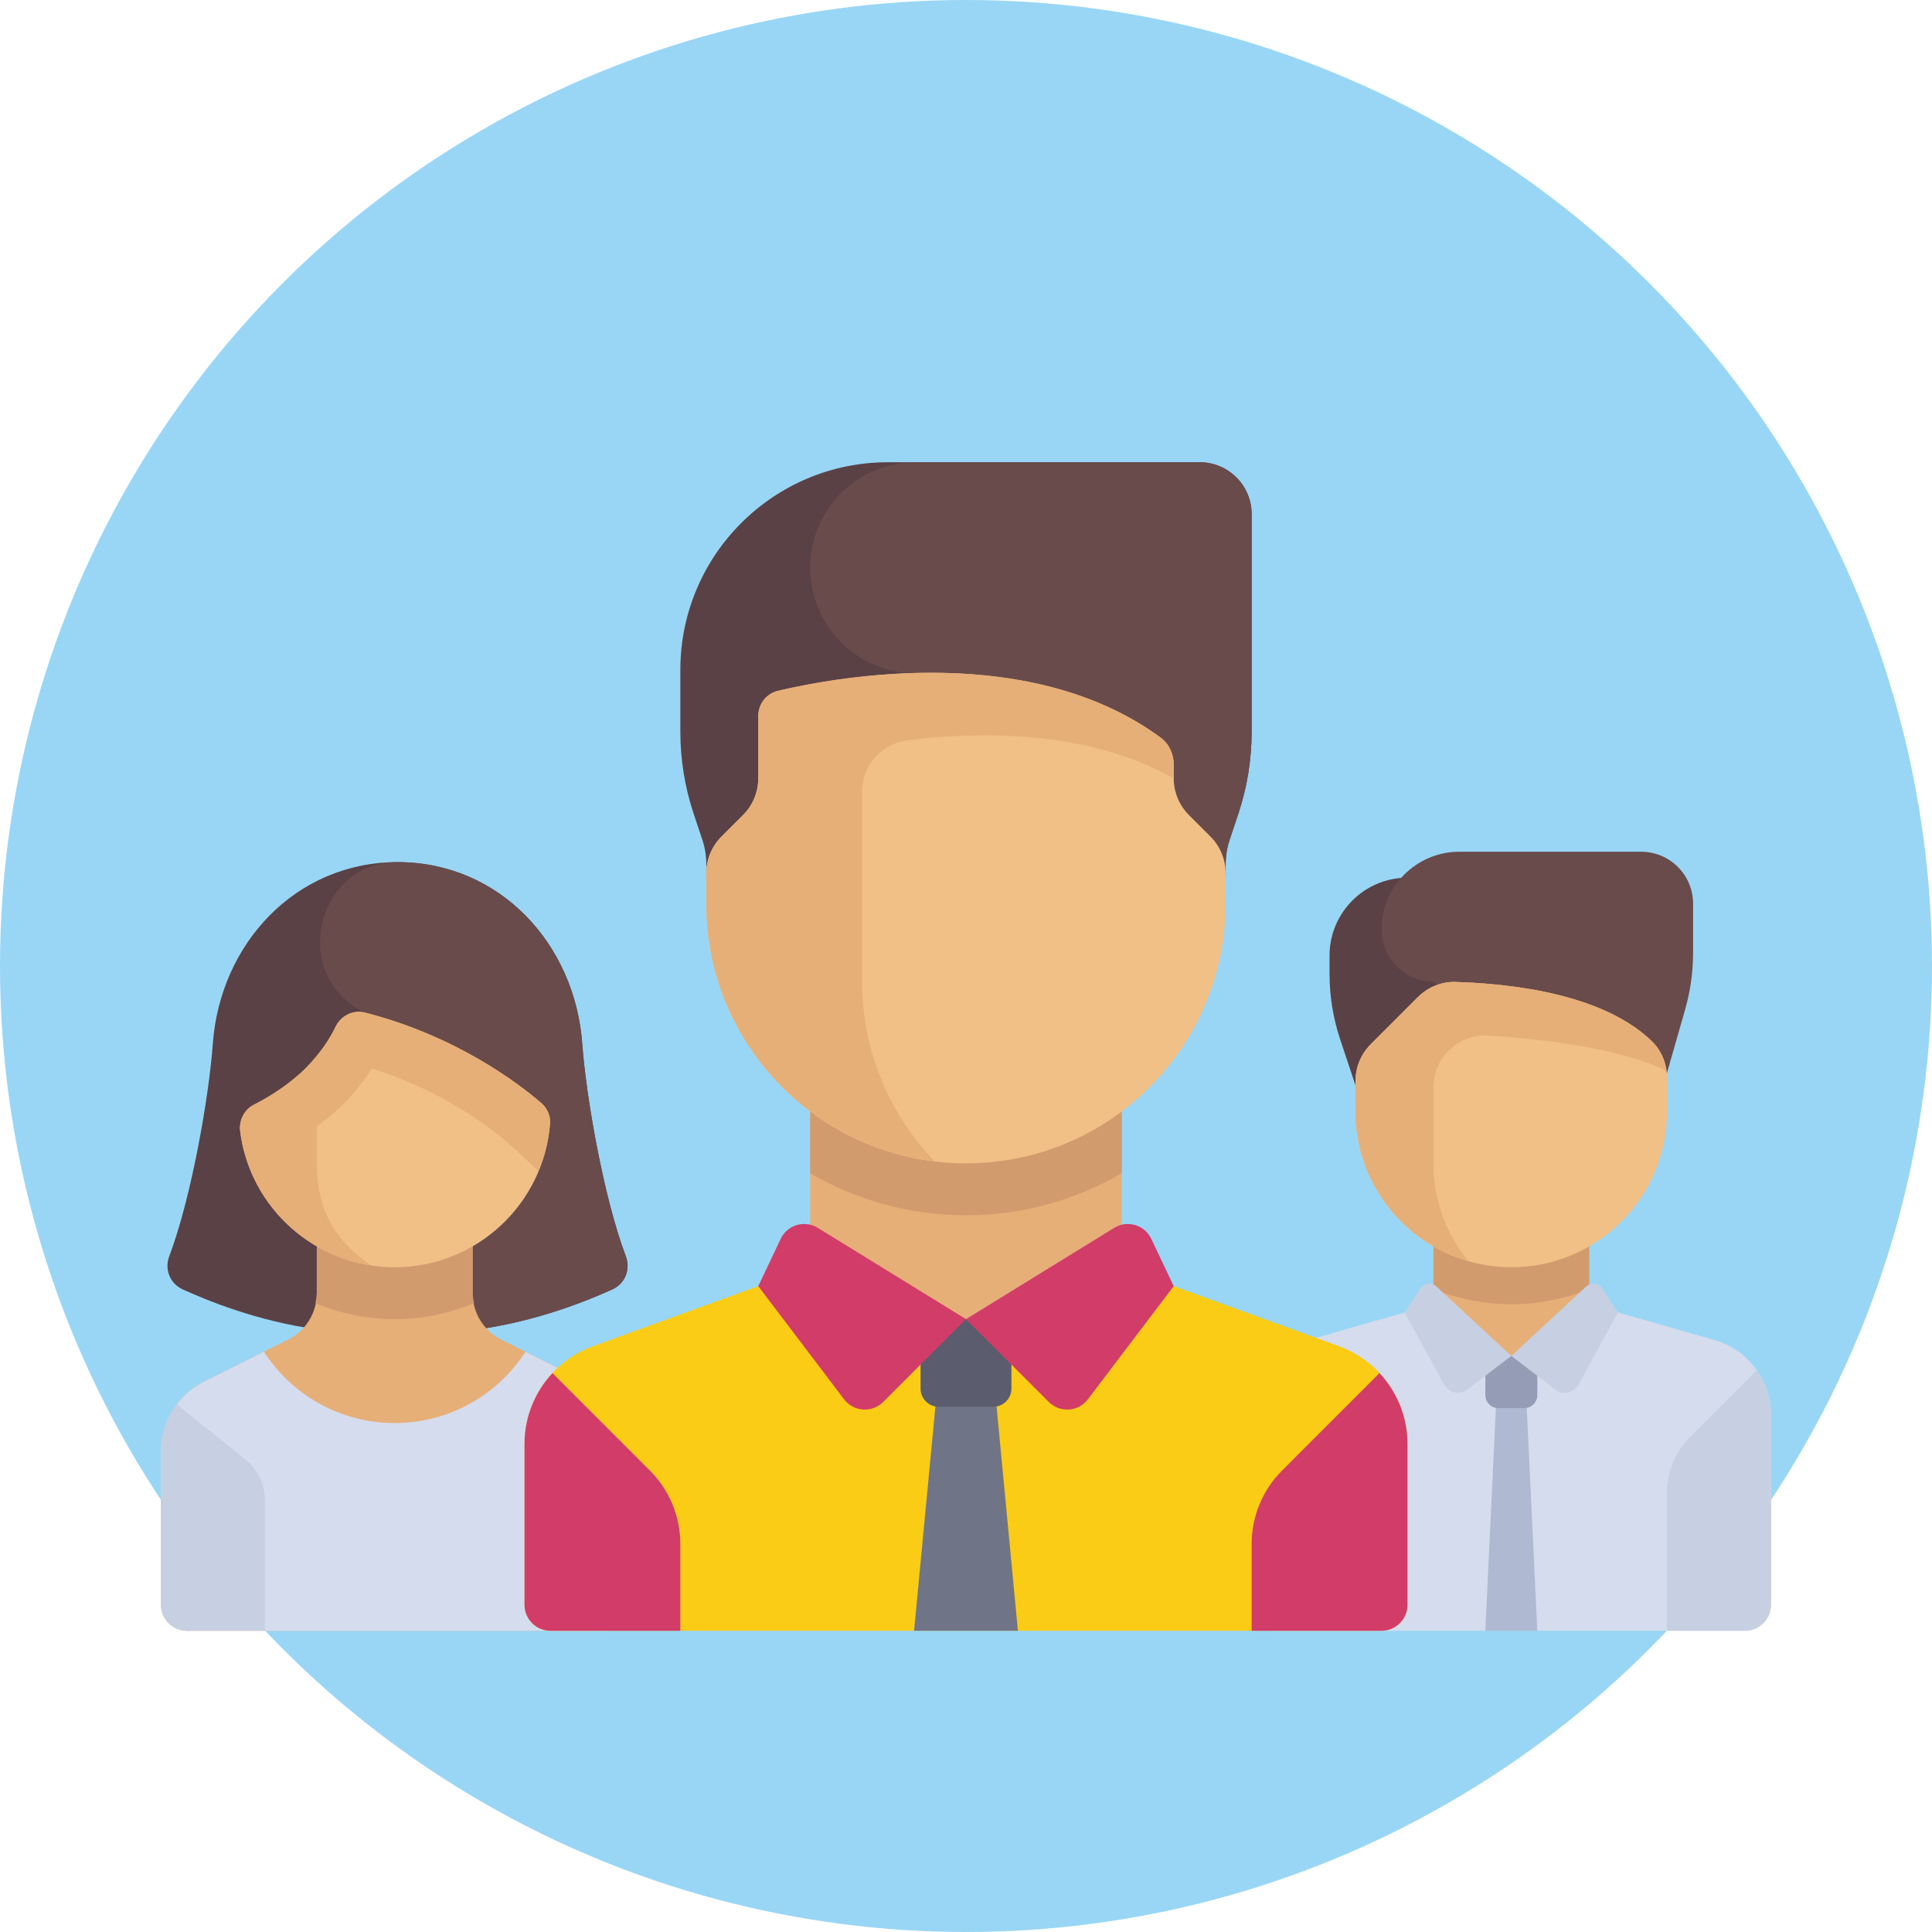 <svg width="48" height="48" viewBox="0 0 48 48" fill="none" xmlns="http://www.w3.org/2000/svg">
<circle cx="24" cy="24" r="24" fill="#99D6F5"/>
<path d="M33.032 23.742V24.194C33.032 24.749 33.122 25.3 33.297 25.826L34.323 28.903H36.258V21.806H34.968C33.899 21.806 33.032 22.673 33.032 23.742Z" fill="#5A4146"/>
<path d="M41.866 25.082L40.774 28.903L35.613 24.387C34.9 24.387 34.323 23.809 34.323 23.097C34.323 22.028 35.189 21.161 36.258 21.161H40.774C41.487 21.161 42.064 21.739 42.064 22.451V23.664C42.065 24.144 41.998 24.621 41.866 25.082Z" fill="#694B4B"/>
<path d="M39.483 30.839H35.612V33.694H39.483V30.839Z" fill="#E6AF78"/>
<path d="M35.613 32.024C36.211 32.267 36.864 32.404 37.548 32.404C38.233 32.404 38.886 32.267 39.484 32.024V30.839H35.613V32.024Z" fill="#D29B6E"/>
<path d="M42.596 33.293L39.484 32.404L37.548 33.688L35.613 32.404L32.501 33.293C31.67 33.531 31.097 34.29 31.097 35.154V39.871C31.097 40.227 31.386 40.516 31.742 40.516H43.355C43.711 40.516 44 40.227 44 39.871V35.154C44 34.29 43.427 33.531 42.596 33.293Z" fill="#D5DCED"/>
<path d="M38.194 40.516H36.903L37.226 33.694H37.871L38.194 40.516Z" fill="#AFB9D2"/>
<path d="M37.548 31.484C35.41 31.484 33.677 29.751 33.677 27.613V26.857C33.677 26.515 33.813 26.187 34.055 25.945L35.225 24.775C35.473 24.527 35.812 24.385 36.162 24.396C38.224 24.461 40.05 24.902 41.048 25.877C41.292 26.116 41.419 26.449 41.419 26.791V27.613C41.419 29.751 39.686 31.484 37.548 31.484Z" fill="#F0C087"/>
<path d="M35.613 27.017C35.613 26.273 36.238 25.681 36.981 25.729C38.283 25.812 40.216 26.029 41.401 26.6C41.363 26.328 41.246 26.071 41.048 25.877C40.05 24.902 38.224 24.461 36.162 24.396L36.162 24.396C35.812 24.385 35.473 24.527 35.225 24.775L34.055 25.945C33.813 26.187 33.677 26.515 33.677 26.857V27.613C33.677 29.378 34.86 30.864 36.476 31.33C35.938 30.667 35.613 29.824 35.613 28.903L35.613 27.017Z" fill="#E6AF78"/>
<path d="M41.419 37.077C41.419 36.563 41.623 36.071 41.986 35.708L43.647 34.047C43.869 34.365 44 34.747 44 35.154V39.871C44 40.227 43.711 40.516 43.355 40.516H41.419V37.077Z" fill="#C7CFE2"/>
<path d="M37.871 34.984H37.226C37.048 34.984 36.903 34.84 36.903 34.662V33.694H38.194V34.662C38.194 34.84 38.049 34.984 37.871 34.984Z" fill="#959CB5"/>
<path d="M37.548 33.688L36.455 34.524C36.267 34.667 35.994 34.61 35.88 34.402L34.899 32.611L35.294 32.008C35.382 31.875 35.568 31.852 35.686 31.96L37.548 33.688Z" fill="#C7CFE2"/>
<path d="M37.548 33.688L38.642 34.524C38.83 34.667 39.103 34.61 39.216 34.402L40.197 32.611L39.803 32.008C39.715 31.875 39.528 31.852 39.411 31.96L37.548 33.688Z" fill="#C7CFE2"/>
<path d="M15.549 31.214C14.997 29.754 14.56 27.242 14.466 25.935C14.286 23.447 12.411 21.419 9.876 21.419C7.342 21.419 5.467 23.447 5.287 25.935C5.193 27.242 4.756 29.754 4.204 31.214C4.083 31.536 4.223 31.892 4.54 32.035C5.131 32.303 6.39 32.828 7.91 33.032H11.843C13.355 32.827 14.624 32.302 15.213 32.035C15.53 31.892 15.67 31.536 15.549 31.214Z" fill="#5A4146"/>
<path d="M15.213 32.035C15.53 31.892 15.67 31.536 15.549 31.214C14.997 29.754 14.56 27.242 14.466 25.935C14.286 23.447 12.411 21.419 9.876 21.419C9.87 21.419 9.864 21.419 9.857 21.419C7.913 21.427 7.225 24.079 8.899 25.069C9 25.128 9.064 25.157 9.064 25.157L10.531 33.032H11.843C13.355 32.827 14.624 32.302 15.213 32.035Z" fill="#694B4B"/>
<path d="M14.543 34.327L12.455 33.283C12.018 33.065 11.742 32.618 11.742 32.129L11.742 30.193H7.871V32.129C7.871 32.618 7.595 33.065 7.158 33.283L5.07 34.327C4.414 34.655 4 35.325 4 36.058V39.871C4 40.227 4.289 40.516 4.645 40.516H14.968C15.324 40.516 15.613 40.227 15.613 39.871V36.058C15.613 35.325 15.199 34.655 14.543 34.327Z" fill="#E6AF78"/>
<path d="M9.806 32.774C10.501 32.774 11.167 32.631 11.777 32.376C11.761 32.294 11.742 32.214 11.742 32.129L11.742 30.193H7.871V32.129C7.871 32.214 7.852 32.295 7.836 32.377C8.446 32.631 9.112 32.774 9.806 32.774Z" fill="#D29B6E"/>
<path d="M14.543 34.327L13.056 33.584C12.366 34.649 11.17 35.355 9.806 35.355C8.443 35.355 7.247 34.649 6.557 33.584L5.07 34.327C4.414 34.655 4 35.325 4 36.058V39.871C4 40.227 4.289 40.516 4.645 40.516H14.968C15.324 40.516 15.613 40.227 15.613 39.871V36.058C15.613 35.325 15.199 34.655 14.543 34.327Z" fill="#D5DCED"/>
<path d="M9.806 31.484C7.838 31.484 6.213 30.015 5.968 28.114C5.932 27.839 6.064 27.569 6.312 27.443C6.609 27.294 7.041 27.041 7.454 26.672C7.915 26.262 8.185 25.828 8.337 25.511C8.468 25.237 8.77 25.082 9.065 25.157C11.336 25.736 12.883 26.918 13.444 27.401C13.594 27.53 13.681 27.721 13.666 27.919C13.509 29.914 11.841 31.484 9.806 31.484Z" fill="#F0C087"/>
<path d="M13.444 27.401C12.883 26.918 11.336 25.736 9.064 25.157C8.77 25.082 8.468 25.237 8.337 25.511C8.222 25.751 8.031 26.058 7.747 26.371C7.747 26.372 7.747 26.373 7.747 26.373C7.659 26.473 7.566 26.573 7.454 26.672C7.041 27.041 6.609 27.294 6.312 27.444C6.064 27.569 5.932 27.839 5.968 28.114C6.188 29.822 7.524 31.181 9.22 31.44C8.447 30.914 7.871 30.192 7.871 28.904V27.983C8.018 27.875 8.165 27.767 8.313 27.635C8.672 27.315 8.985 26.945 9.236 26.547C10.974 27.089 12.152 27.992 12.599 28.376C12.721 28.483 13.024 28.763 13.379 29.096C13.532 28.728 13.633 28.334 13.665 27.92C13.681 27.721 13.594 27.53 13.444 27.401Z" fill="#E6AF78"/>
<path d="M4.393 34.895C4.145 35.225 4 35.63 4 36.058V39.871C4 40.227 4.289 40.516 4.645 40.516H6.581V37.265C6.581 36.873 6.402 36.502 6.096 36.257L4.393 34.895Z" fill="#C7CFE2"/>
<path d="M33.269 33.447L27.871 31.484L24 32.774L20.129 31.484L14.731 33.447C13.711 33.818 13.032 34.787 13.032 35.872V39.871C13.032 40.227 13.321 40.516 13.677 40.516H34.323C34.679 40.516 34.968 40.227 34.968 39.871V35.872C34.968 34.787 34.289 33.818 33.269 33.447Z" fill="#FACC15"/>
<path d="M23.324 34.065L22.71 40.516H25.29L24.676 34.065H23.324Z" fill="#707487"/>
<path d="M24.677 34.951H23.323C23.073 34.951 22.871 34.748 22.871 34.499V32.774H25.129V34.499C25.129 34.748 24.927 34.951 24.677 34.951Z" fill="#5B5D6E"/>
<path d="M34.273 34.114C34.709 34.581 34.968 35.204 34.968 35.872V39.871C34.968 40.227 34.679 40.516 34.323 40.516H31.097V38.359C31.097 37.675 31.369 37.018 31.853 36.535L34.273 34.114Z" fill="#D23C69"/>
<path d="M31.097 18.179V12.774C31.097 12.062 30.519 11.484 29.806 11.484H22.064C19.214 11.484 16.903 13.795 16.903 16.645V18.179C16.903 18.872 17.015 19.561 17.234 20.219L17.449 20.863C17.515 21.061 17.548 21.267 17.548 21.475V21.806H30.452V21.475C30.452 21.267 30.485 21.061 30.551 20.863L30.766 20.219C30.985 19.561 31.097 18.872 31.097 18.179Z" fill="#5A4146"/>
<path d="M20.129 14.105C20.129 15.552 21.302 16.726 22.75 16.726H23.113L23.288 21.806H30.452V21.475C30.452 21.267 30.485 21.061 30.551 20.863L30.766 20.219C30.985 19.561 31.097 18.872 31.097 18.179V12.774C31.097 12.062 30.519 11.484 29.806 11.484H22.75C21.302 11.484 20.129 12.657 20.129 14.105Z" fill="#694B4B"/>
<path d="M27.871 26.968H20.129V32.774H27.871V26.968Z" fill="#E6AF78"/>
<path d="M20.129 29.149C21.269 29.81 22.588 30.194 24 30.194C25.412 30.194 26.731 29.81 27.871 29.149V26.968H20.129L20.129 29.149Z" fill="#D29B6E"/>
<path d="M24 32.774L21.942 34.832C21.666 35.108 21.209 35.077 20.972 34.766L18.839 31.954L19.397 30.778C19.561 30.431 19.991 30.304 20.318 30.506L24 32.774Z" fill="#D23C69"/>
<path d="M24 32.774L26.058 34.832C26.334 35.108 26.791 35.077 27.028 34.766L29.161 31.954L28.603 30.778C28.439 30.431 28.009 30.304 27.682 30.506L24 32.774Z" fill="#D23C69"/>
<path d="M24 28.903C20.437 28.903 17.548 26.015 17.548 22.451V21.696C17.548 21.353 17.684 21.025 17.926 20.783L18.461 20.249C18.703 20.007 18.839 19.679 18.839 19.336V17.79C18.839 17.491 19.039 17.232 19.33 17.163C20.856 16.802 25.604 15.949 28.835 18.325C29.045 18.48 29.161 18.733 29.161 18.994V19.336C29.161 19.678 29.297 20.007 29.539 20.249L30.073 20.783C30.316 21.025 30.451 21.353 30.451 21.696V22.451C30.452 26.015 27.563 28.903 24 28.903Z" fill="#F0C087"/>
<path d="M28.835 18.326C26.563 16.654 23.544 16.582 21.419 16.811C20.523 16.907 19.783 17.056 19.33 17.163C19.039 17.232 18.839 17.491 18.839 17.79V19.337C18.839 19.679 18.703 20.007 18.461 20.249L17.926 20.784C17.684 21.026 17.548 21.354 17.548 21.696V22.452C17.548 25.751 20.026 28.466 23.22 28.852C22.107 27.693 21.419 26.122 21.419 24.387V19.672C21.419 19.018 21.905 18.471 22.554 18.39C24.102 18.196 26.938 18.079 29.161 19.337V18.994C29.161 18.733 29.045 18.48 28.835 18.326Z" fill="#E6AF78"/>
<path d="M13.727 34.114C13.291 34.581 13.032 35.204 13.032 35.872V39.871C13.032 40.227 13.321 40.516 13.677 40.516H16.903V38.359C16.903 37.675 16.631 37.018 16.147 36.535L13.727 34.114Z" fill="#D23C69"/>
</svg>
